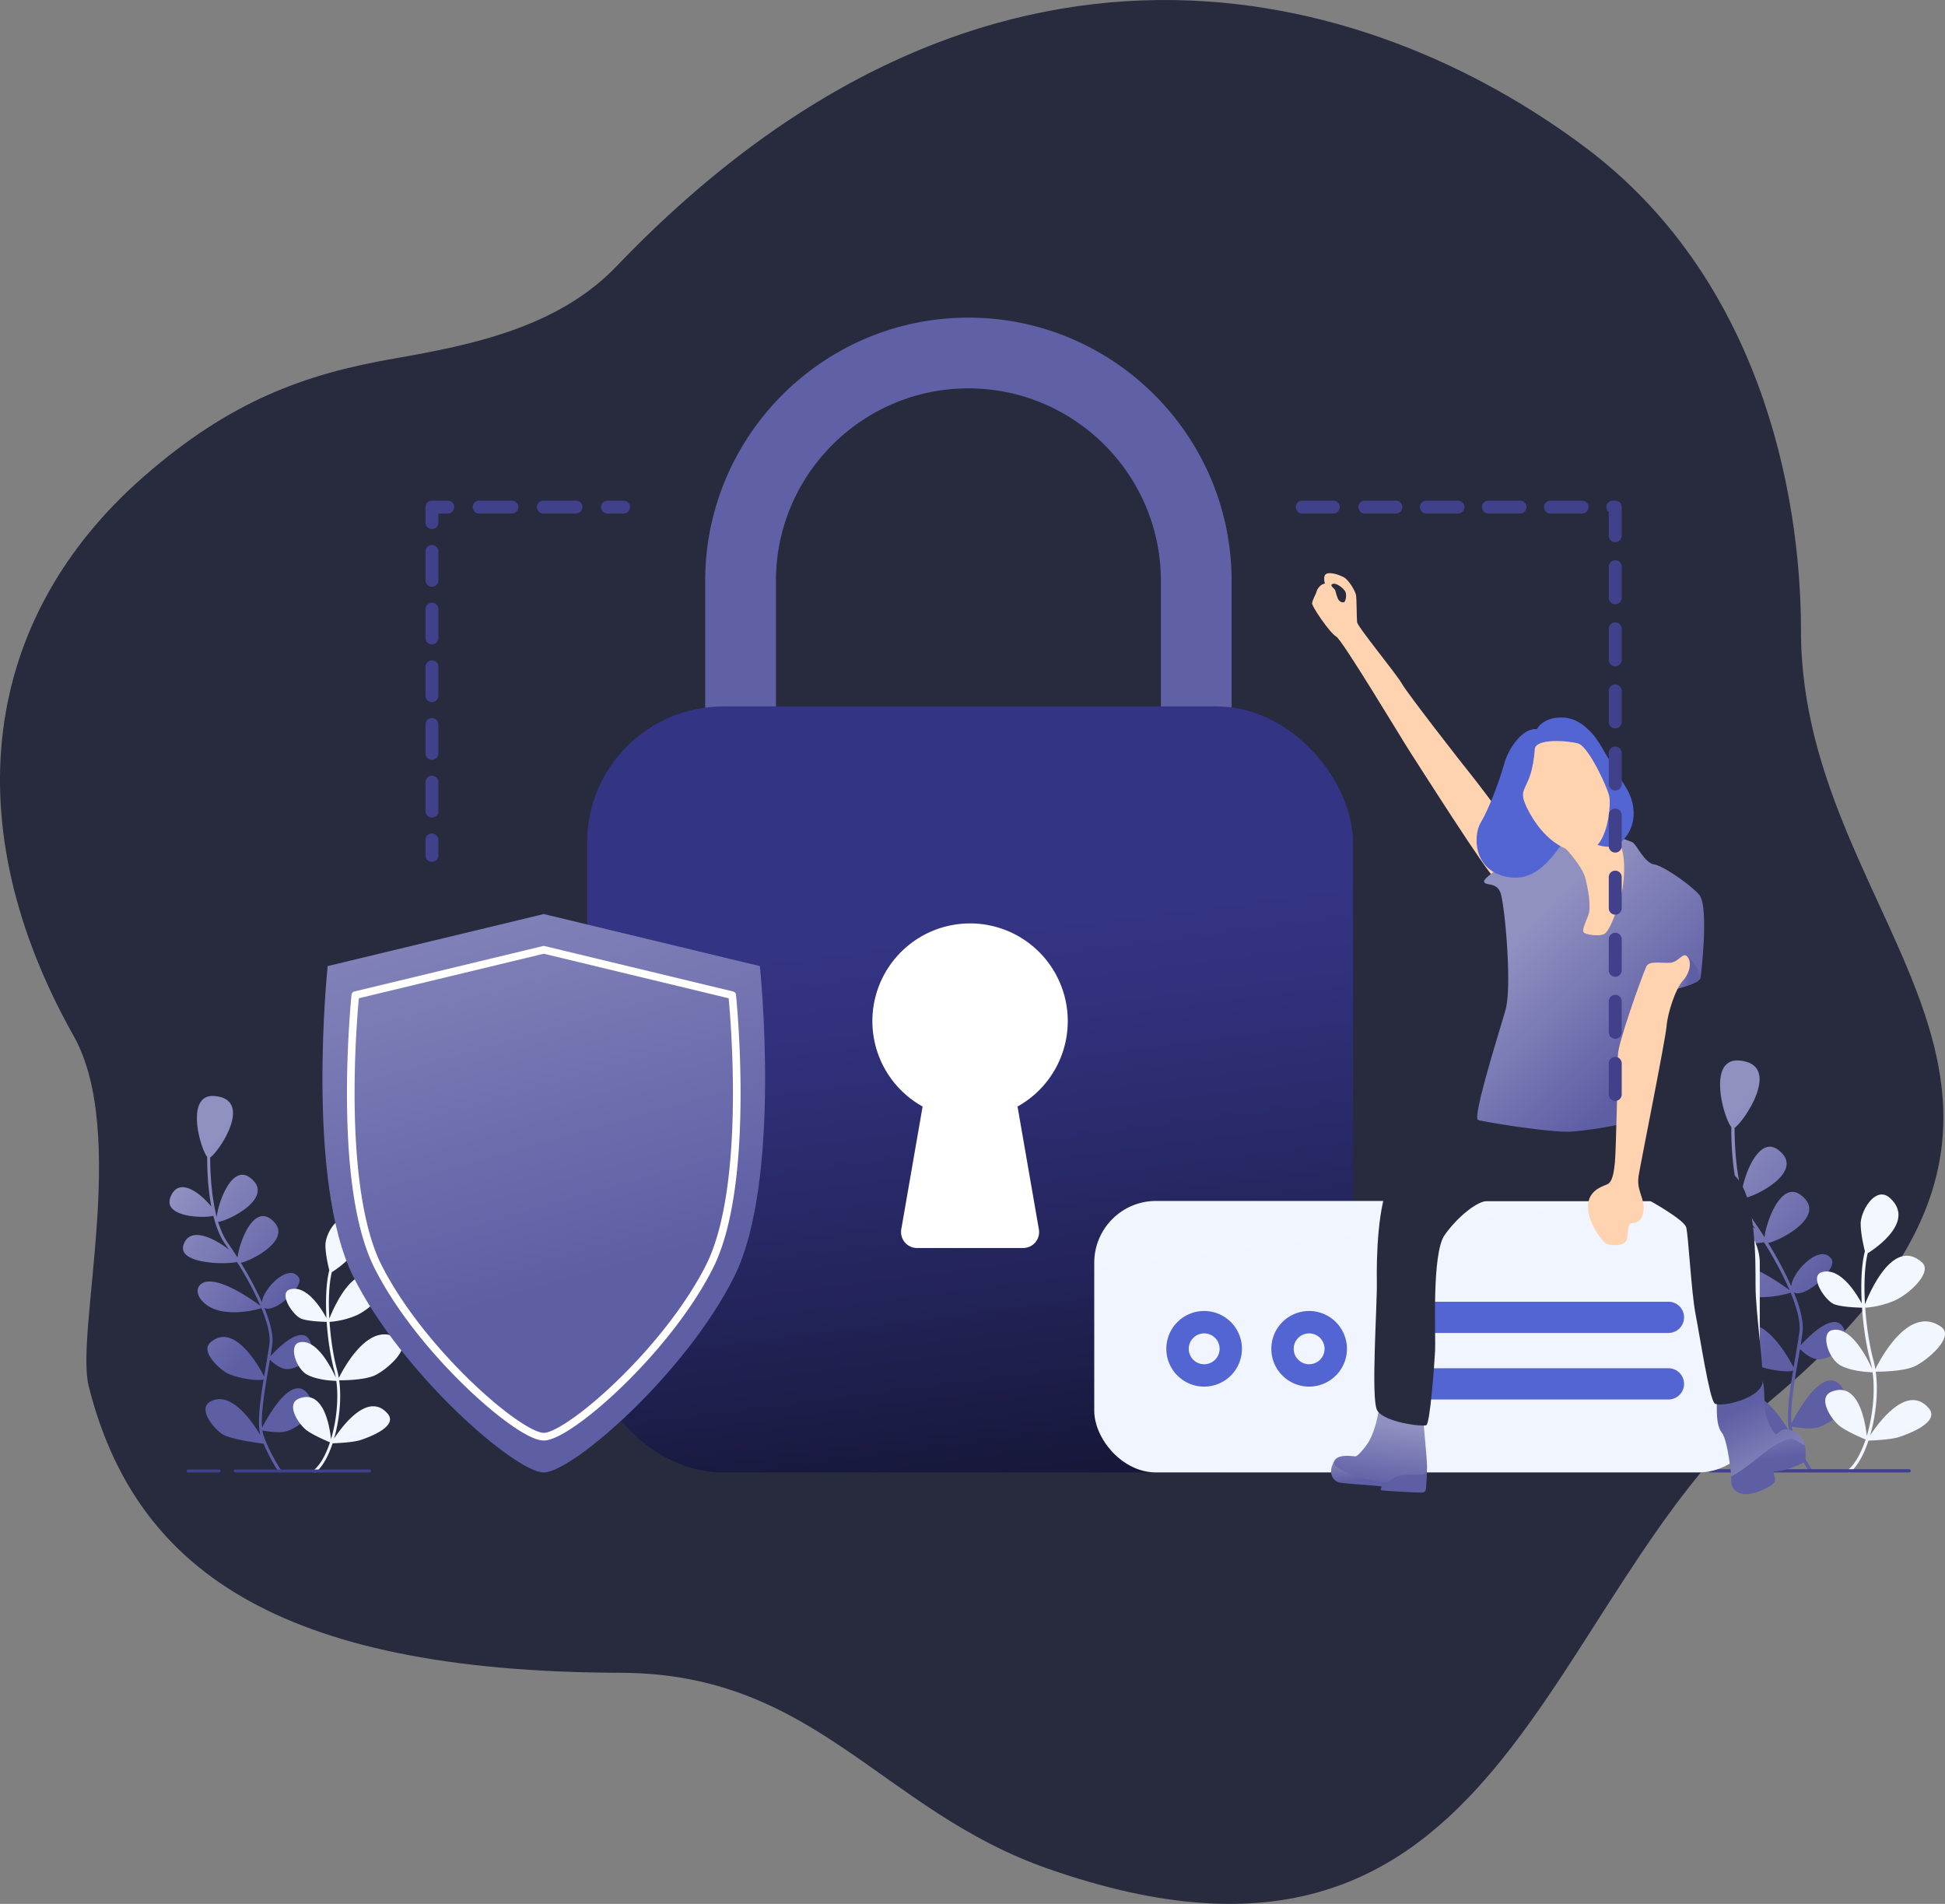 <svg xmlns="http://www.w3.org/2000/svg" xmlns:xlink="http://www.w3.org/1999/xlink" viewBox="0 0 1732.09 1695.26">
  <rect x="0" y="0" width="1732.09" height="1695.26" fill="#808080" stroke="none"/>
  <defs>
    <linearGradient id="linear-gradient" x1="961.66" y1="1082.66" x2="850.7" y2="1165.88" gradientTransform="matrix(-1, 0, 0, 1, 1100.88, 0)" gradientUnits="userSpaceOnUse">
      <stop offset="0" stop-color="#9090c1"/>
      <stop offset="1" stop-color="#5e5ea5"/>
    </linearGradient>
    <linearGradient id="linear-gradient-2" x1="798.96" y1="1152.47" x2="781.4" y2="1317.55" gradientTransform="matrix(-1, 0, 0, 1, 1100.88, 0)" gradientUnits="userSpaceOnUse">
      <stop offset="0" stop-color="#f3f7ff"/>
      <stop offset="1" stop-color="#f1f5ff"/>
    </linearGradient>
    <linearGradient id="linear-gradient-3" x1="572.19" y1="1061.12" x2="450.77" y2="1152.18" gradientTransform="matrix(-1, 0, 0, 1, 2064.39, 0)" xlink:href="#linear-gradient"/>
    <linearGradient id="linear-gradient-4" x1="394.15" y1="1137.51" x2="374.94" y2="1318.16" gradientTransform="matrix(-1, 0, 0, 1, 2064.39, 0)" xlink:href="#linear-gradient-2"/>
    <linearGradient id="linear-gradient-5" x1="845.41" y1="826.07" x2="940.61" y2="1568.52" gradientUnits="userSpaceOnUse">
      <stop offset="0" stop-color="#343484"/>
      <stop offset="0.16" stop-color="#2f2f78"/>
      <stop offset="0.44" stop-color="#222357"/>
      <stop offset="0.82" stop-color="#0e0e23"/>
      <stop offset="1" stop-color="#030408"/>
    </linearGradient>
    <linearGradient id="linear-gradient-6" x1="404.38" y1="682.3" x2="532.81" y2="1134.45" gradientTransform="matrix(1, 0, 0, 1, 0, 0)" xlink:href="#linear-gradient"/>
    <linearGradient id="linear-gradient-7" x1="1228.76" y1="862.37" x2="1267.92" y2="1167.73" gradientTransform="matrix(1, 0, 0, 1, 0, 0)" xlink:href="#linear-gradient-2"/>
    <linearGradient id="linear-gradient-8" x1="1567.91" y1="1251.42" x2="1574.16" y2="1300.15" gradientTransform="matrix(1, 0, 0, 1, 0, 0)" xlink:href="#linear-gradient"/>
    <linearGradient id="linear-gradient-9" x1="1586.15" y1="1322.45" x2="1550.64" y2="1252.87" gradientTransform="matrix(1, 0, 0, 1, 0, 0)" xlink:href="#linear-gradient"/>
    <linearGradient id="linear-gradient-10" x1="1226.47" y1="1292.47" x2="1228.63" y2="1316.56" gradientTransform="matrix(1, 0, 0, 1, 0, 0)" xlink:href="#linear-gradient"/>
    <linearGradient id="linear-gradient-11" x1="1234.45" y1="1267.83" x2="1226.56" y2="1325.09" gradientTransform="matrix(1, 0, 0, 1, 0, 0)" xlink:href="#linear-gradient"/>
    <linearGradient id="linear-gradient-12" x1="1352.54" y1="835.95" x2="1496.82" y2="977.42" gradientUnits="userSpaceOnUse">
      <stop offset="0" stop-color="#9090c1"/>
      <stop offset="0.8" stop-color="#5e5ea5"/>
    </linearGradient>
    <linearGradient id="linear-gradient-13" x1="1481.68" y1="867.82" x2="1505.75" y2="868.69" gradientUnits="userSpaceOnUse">
      <stop offset="0" stop-color="#9090c1"/>
      <stop offset="0.99" stop-color="#5e5ea5"/>
    </linearGradient>
  </defs>
  <title>onboarding-g4</title>
  <g id="Layer_2" data-name="Layer 2">
    <g id="onboarding-graphic">
      <g>
        <path id="SVGID" d="M1603.84,561.74c0-126.27-38.28-315.1-191.76-430.28C1217-14.93,879.5-107.89,548.86,237.27c-52,54.25-128.77,70-197.91,82-80,13.91-145.8,37.78-222.53,104.71C-18,551.76-39.6,735.55,65.59,922.41c48.92,86.88,1.24,263.46,13.39,311.81,40.48,161,165.83,254.44,473.51,255.26,173.86.47,231.66,122.25,380.62,174.4,410.29,143.64,435.45-242.4,646.12-418.93C1904.9,972,1603.88,830.72,1603.84,561.74Z" fill="#282a3e"/>
        <g>
          <path d="M190,1082.59c-9.41,2.45-45,1-38.22-16.56,7.56-19.54,27.75-2.46,36.42,8.38-3.29-17.29-3.74-34.89-3.69-44.31-6.4-7.69-19.93-56.58,6.72-54.15,34.91,3.17,4,49.44-4.06,54.69,0,11.28.75,33.62,5.86,53,1.08-12.32,13.36-47.35,29.69-35,23.69,17.93-21.63,39.56-28.5,39.18,2.16,7.08,5,13.6,8.6,18.81,2.62,3.75,5.53,8.09,8.54,12.82a1.29,1.29,0,0,0,.16.17c1.52-13,13.62-46.27,29.6-34.18,22.11,16.74-15.91,36.7-26.66,39a308.78,308.78,0,0,1,18.83,35.15c.74-11.71,23.72-35.65,32.85-22,5.09,7.63-21.84,32.51-30.72,26.94,5.06,12.37,8.11,23.93,7.06,32.37-.39,3.11-1,6.78-1.62,10.75,6.29-7,29-30.29,35.8-12.23,5.61,15-13.15,23.66-21,23.66-6.17,0-12.72-5.84-15.28-8.39-.36,2.15-.74,4.37-1.13,6.63-3.18,18.42-7,40.6-5.86,53.94,5.36-10.42,29.35-53.79,43.3-25.9,7.15,14.3-13.15,26.29-21,28.92-6.47,2.15-18,.22-22-.55a26.07,26.07,0,0,0,.9,4.08c5.14,15.41,15.52,31.07,15.62,31.23a1.31,1.31,0,1,1-2.19,1.45,169.21,169.21,0,0,1-13.32-25c-6.2-.78-30-4-36.84-8.58-7.89-5.26-22-22.54-10.52-28.92,17.79-9.88,36.43,16.38,44.59,30-3-10.18-.34-30.57,2.82-49.72-6.37,1.91-27.06-1.79-34.26-6.59-7.89-5.26-21.48-18.88-13.15-26.29,20.9-18.58,43,20.77,47.85,30.21.5-3,1-5.91,1.5-8.76,1.31-7.63,2.55-14.84,3.24-20.3,1-7.84-1.94-19.11-7.15-31.74-4.15,1.31-18.18,5.19-33.61,3-18.4-2.63-27.73-17-21-23.66,11.41-11.41,45.12,12.23,53.83,18.67a292.45,292.45,0,0,0-20.9-39.08c-10.72,2.49-53.44,1.58-47.66-15.39s27.65-5.55,40.5,4.39c-1.06-1.56-2.12-3.12-3.19-4.64C195.81,1101.19,192.4,1092.16,190,1082.59Z" fill="url(#linear-gradient)"/>
          <path d="M266.15,1245.38c22.07-8.82,27.46,24.95,28.63,36,4.86-16.15,6.92-35.8,4.72-51.8-3.35-.09-16.37-.7-25.46-5.25-10.52-5.25-17-26.31-7.89-28.91,15.31-4.38,28.79,22.17,32.89,31.22-.36-2-.78-4-1.3-5.9-3.35-12.31-5.78-28.16-6.83-43.74-4.16-.08-15.73-.48-22.13-2.61-7.88-2.63-21.24-23.22-10.51-26.29,14.78-4.22,27.85,17,32.43,25.49-.89-16.24-.22-31.88,2.55-42.54-1.19-4.68-3.44-14.62-3.44-22.38,0-10.51,12.2-31.21,23.66-21,20.93,18.61-10.44,40.35-18,45.12-2.54,10.5-3.1,25.65-2.19,41.37,4.7-11.83,23.69-54.39,46.43-33.91,8.74,7.86-10.51,26.28-23.65,31.54a74.65,74.65,0,0,1-22.59,5.25c1.05,15.31,3.46,30.91,6.77,43a67.41,67.41,0,0,1,1.47,6.94c5-10,28.18-52.81,53.78-34.19,10.63,7.73-10.52,26.29-21,31.54-9,4.52-27.4,4.75-32.43,4.73,2.19,15.94.21,35.45-4.52,51.82,7.72-11.69,30.3-41.68,47.46-22.37,10.19,11.45-16.17,21.16-23.66,23.65-6.58,2.2-20.68,2.85-25.14,3-3.74,11.29-8.82,20.66-14.76,25.6a1.27,1.27,0,0,1-.84.31,1.31,1.31,0,0,1-.84-2.32c5.66-4.72,10.51-13.66,14.09-24.46-3.42-1.43-13.37-5.72-19.82-10C266.15,1269,254,1250.26,266.15,1245.38Z" fill="url(#linear-gradient-2)"/>
          <path d="M209.64,1311.1h119.6a1.32,1.32,0,0,0,0-2.63H209.64a1.32,1.32,0,1,0,0,2.63Z" fill="#40408b"/>
          <path d="M167.58,1311.1h27.6a1.32,1.32,0,0,0,0-2.63h-27.6a1.32,1.32,0,1,0,0,2.63Z" fill="#40408b"/>
        </g>
        <g>
          <path d="M1547.77,1061.05c-10.29,2.67-49.26,1.1-41.82-18.13,8.28-21.38,30.37-2.69,39.85,9.16-3.59-18.91-4.08-38.17-4-48.48-7-8.42-21.81-61.91,7.35-59.26,38.21,3.47,4.36,54.11-4.44,59.86,0,12.33.82,36.78,6.41,58,1.19-13.48,14.63-51.82,32.49-38.3,25.92,19.61-23.67,43.29-31.19,42.88,2.36,7.74,5.42,14.87,9.41,20.57,2.88,4.11,6.06,8.86,9.35,14l.17.19c1.67-14.19,14.91-50.64,32.4-37.41,24.2,18.31-17.42,40.16-29.17,42.65a338,338,0,0,1,20.6,38.47c.81-12.82,26-39,35.95-24,5.57,8.35-23.91,35.57-33.62,29.47,5.54,13.54,8.87,26.2,7.72,35.43-.42,3.4-1,7.42-1.77,11.77,6.89-7.62,31.77-33.15,39.18-13.39,6.14,16.38-14.39,25.89-23,25.89-6.75,0-13.91-6.39-16.71-9.18-.4,2.36-.82,4.78-1.24,7.26-3.48,20.16-7.64,44.43-6.42,59,5.88-11.4,32.12-58.86,47.39-28.33,7.82,15.65-14.39,28.76-23,31.64-7.08,2.36-19.74.24-24.06-.6a26.87,26.87,0,0,0,1,4.46c5.62,16.87,17,34,17.09,34.17a1.45,1.45,0,0,1-.4,2,1.47,1.47,0,0,1-.8.24,1.43,1.43,0,0,1-1.19-.64,186.35,186.35,0,0,1-14.59-27.36c-6.77-.85-32.82-4.41-40.31-9.4-8.63-5.75-24.08-24.65-11.51-31.64,19.46-10.81,39.86,17.93,48.8,32.87-3.33-11.15-.38-33.46,3.08-54.41-7,2.08-29.61-2-37.49-7.22-8.63-5.76-23.51-20.66-14.39-28.77,22.87-20.33,47,22.73,52.36,33.06.55-3.26,1.1-6.47,1.64-9.58,1.44-8.36,2.8-16.25,3.55-22.22,1.07-8.57-2.12-20.91-7.82-34.73-4.55,1.44-19.9,5.68-36.78,3.27-20.14-2.88-30.35-18.56-23-25.89,12.48-12.48,49.36,13.38,58.9,20.43a320.08,320.08,0,0,0-22.87-42.76c-11.74,2.72-58.48,1.72-52.16-16.85s30.26-6.07,44.32,4.81c-1.16-1.71-2.32-3.41-3.48-5.08C1554.12,1081.39,1550.39,1071.51,1547.77,1061.05Z" fill="url(#linear-gradient-3)"/>
          <path d="M1631.1,1239.19c24.15-9.66,30.05,27.29,31.32,39.41,5.32-17.67,7.58-39.18,5.18-56.69-3.68-.09-17.92-.76-27.87-5.74-11.51-5.75-18.6-28.79-8.63-31.64,16.75-4.79,31.51,24.26,36,34.16-.39-2.23-.86-4.39-1.42-6.45-3.67-13.47-6.33-30.81-7.48-47.86-4.55-.09-17.22-.53-24.21-2.86-8.63-2.88-23.24-25.41-11.51-28.77,16.17-4.62,30.48,18.58,35.49,27.9-1-17.78-.24-34.9,2.79-46.56-1.3-5.12-3.76-16-3.76-24.48,0-11.51,13.35-34.16,25.89-23,22.9,20.36-11.42,44.15-19.65,49.37-2.78,11.49-3.39,28.07-2.4,45.27,5.14-12.94,25.92-59.51,50.81-37.11,9.57,8.61-11.5,28.77-25.89,34.52a81.52,81.52,0,0,1-24.72,5.75c1.16,16.75,3.8,33.82,7.41,47.09a73.59,73.59,0,0,1,1.62,7.59c5.45-11,30.83-57.79,58.84-37.42,11.63,8.46-11.5,28.77-23,34.52-9.88,4.94-30,5.2-35.48,5.17,2.39,17.45.23,38.8-5,56.71,8.45-12.79,33.16-45.61,51.94-24.48,11.14,12.53-17.71,23.16-25.89,25.89-7.21,2.4-22.63,3.12-27.52,3.29-4.09,12.35-9.65,22.6-16.15,28a1.44,1.44,0,0,1-.92.33,1.44,1.44,0,0,1-.92-2.54c6.2-5.17,11.5-15,15.42-26.77-3.75-1.56-14.64-6.26-21.69-11C1631.1,1265.07,1617.75,1244.53,1631.1,1239.19Z" fill="url(#linear-gradient-4)"/>
          <path d="M1569.26,1311.1h130.88a1.44,1.44,0,0,0,0-2.88H1569.26a1.44,1.44,0,0,0,0,2.88Z" fill="#40408b"/>
          <path d="M1523.23,1311.1h30.2a1.44,1.44,0,0,0,0-2.88h-30.2a1.44,1.44,0,0,0,0,2.88Z" fill="#40408b"/>
        </g>
        <g>
          <g>
            <path d="M1065.3,676.63a31.49,31.49,0,0,1-31.5-31.49V517.23c0-94.52-76.89-171.41-171.4-171.41S691,422.71,691,517.23V645.14a31.5,31.5,0,0,1-63,0V517.23C628,388,733.16,282.83,862.4,282.83S1096.79,388,1096.79,517.23V645.14A31.49,31.49,0,0,1,1065.3,676.63Z" fill="#6060a6"/>
            <rect x="522.84" y="629.02" width="682.08" height="682.08" rx="121.22" fill="url(#linear-gradient-5)"/>
            <path d="M911.13,1111.26H816.62a14.23,14.23,0,0,1-14-16.65l19-109.33a87,87,0,1,1,84.53,0l19,109.33a14.21,14.21,0,0,1-14,16.65Z" fill="#fff"/>
          </g>
          <g>
            <path d="M676.69,860.24,484.24,813.89,291.79,860.24s-20,190.79,22.94,276.7,144,174.16,169.51,174.16,126.55-88.24,169.51-174.16S676.69,860.24,676.69,860.24Z" fill="url(#linear-gradient-6)"/>
            <path d="M484.24,1282.66c-6.27,0-16.08-4.65-29.17-13.81-12.54-8.78-26.85-20.88-41.4-35-34.3-33.27-63.56-71.52-80.27-104.93-15.77-31.54-24-82.08-24.4-150.23-.32-50.55,4-92.49,4.06-92.91a3.4,3.4,0,0,1,2.58-2.95l167.81-40.42a3.56,3.56,0,0,1,1.59,0l167.8,40.42a3.4,3.4,0,0,1,2.58,2.95c.05.42,4.38,42.36,4.07,92.91-.43,68.15-8.64,118.69-24.41,150.23-16.71,33.41-46,71.66-80.27,104.93-14.54,14.11-28.86,26.21-41.4,35C500.33,1278,490.51,1282.66,484.24,1282.66ZM319.58,888.88c-.9,9.53-4.07,46.5-3.79,89.85.42,66.12,8.61,117,23.68,147.16,16.38,32.76,45.15,70.34,78.93,103.1,31.72,30.77,57.14,46.87,65.84,46.87s34.12-16.1,65.84-46.87c33.78-32.76,62.55-70.34,78.93-103.1,15.08-30.16,23.27-81,23.68-147.16.28-43.35-2.89-80.32-3.79-89.85L484.24,849.22Z" fill="#fff"/>
          </g>
          <g>
            <rect x="974.46" y="1069.35" width="592.68" height="241.75" rx="55.03" fill="url(#linear-gradient-7)"/>
            <g>
              <path d="M1486.19,1186.9H1265.53a13.9,13.9,0,0,1,0-27.79h220.66a13.9,13.9,0,0,1,0,27.79Z" fill="#5365d3"/>
              <path d="M1486.19,1246.13H1265.53a13.9,13.9,0,0,1,0-27.79h220.66a13.9,13.9,0,0,1,0,27.79Z" fill="#5365d3"/>
            </g>
            <path d="M1072.37,1234.68A33.67,33.67,0,1,1,1106,1201,33.71,33.71,0,0,1,1072.37,1234.68Zm0-47.4A13.74,13.74,0,1,0,1086.1,1201,13.75,13.75,0,0,0,1072.37,1187.28Z" fill="#5365d3"/>
            <path d="M1165.83,1234.68A33.67,33.67,0,1,1,1199.5,1201,33.7,33.7,0,0,1,1165.83,1234.68Zm0-47.4a13.74,13.74,0,1,0,13.74,13.73A13.75,13.75,0,0,0,1165.83,1187.28Z" fill="#5365d3"/>
          </g>
          <g>
            <path d="M1580.52,1310.11c-3.51-.5,2.41,6.8-.88,10.53s-22.17,13.39-31.83,8.34-5.26-17.77-4.6-21.29,40.82-29.85,43.89-29.85,14.56,2.51,16.7,4.77,2.2,0,3.19,3,2,14.85-.82,16.65S1586.79,1311,1580.52,1310.11Z" fill="url(#linear-gradient-8)"/>
            <path d="M1528.87,1246.05c0,12-.49,23.08,4.59,29.85s8,35.56,8.23,38,20.23-12.66,26.23-17.74,21.41-16.36,28.43-14.66,10.64,7.25,10.64,4.11-7-11.85-15.24-12.82-8.71,7.25-11.85,2.9a48.22,48.22,0,0,1-8.22-21.52c-1-9,.72-26.85-5.08-27.82S1528.87,1246.05,1528.87,1246.05Z" fill="url(#linear-gradient-9)"/>
            <path d="M1187.86,1301.79c-5.33,8.87-1.38,17,5.1,18.32s37.44,2.78,37.44,3.68-1.81,2.89,0,3.26,31.82,2.17,35.62,2,4-2.89,4-5.42.72-6.51.68-14.39S1187.86,1301.79,1187.86,1301.79Z" fill="url(#linear-gradient-10)"/>
            <path d="M1228.26,1253c-2,14.49-6.13,25.35-9.47,30.93s-9.75,12.53-11.42,12.81-16.72-3.06-19.51,5,42.91,20.06,47.65,18.11,5.67-6.72,18.62-6.72,15.47.72,16.55-4-3.24-38.14-2.88-46.42S1228.26,1253,1228.26,1253Z" fill="url(#linear-gradient-11)"/>
            <path d="M1321.11,994.12c-7,7.76-70.16,32.33-82.32,55.06s-13,70.82-12.66,92.42-5.4,103.25.2,114,40.49,15,43.85,13.42,7.16-53.69,7.83-66.45-3.24-86.25,8.48-102.85,29.29-30.27,37.76-30.27h145.49s30,16.6,31.9,23.44,4.57,58.21,8.31,77.25,12.31,75.35,16.94,79.41,42.28-4.06,42.86-19.7-6.37-62.12-6.37-84.86.34-72.39-14.48-93.41-73.07-53.89-85.13-57.45S1321.11,994.12,1321.11,994.12Z" fill="#282a3e"/>
            <path d="M1179.87,519.66c-3.77.28-7,4.88-7.4,7s-4,7.81-4,10.74,16,26.5,21.48,29.43S1249.82,660.59,1256,670s69.51,109.39,74.93,111.59,36.9-14.79,36.9-14.79-46.71-63.2-57-75.94-57.71-73.69-62.46-82.19S1209,558.24,1208.54,554s-.26-21.43-1.06-24.62-6.08-12.75-10.56-15.24-12.75-5.08-15.94-3.09S1179.87,519.66,1179.87,519.66Z" fill="#ffd3af"/>
            <path d="M1186.36,520.14c-2.41,1.48,2.14,3.77,2.66,5.39s1.85,7.61,3.4,9.08,2.58,1.92,4.21,1.7,2.8-6,1.62-9.08S1189.61,518.15,1186.36,520.14Z" fill="#282a3e"/>
            <path d="M1384.86,743.89c-18.27,7.65-63.22,35.85-63.22,40.7s11,0,14.68,10.66,10.44,83,4.35,104.18-29.74,96-24.37,97.81,65.21,11.47,82.41,10.4,54.82-7.17,61.27-12.54,14.18-107.89,24.45-111.77,29.14-7.22,30-13,7.49-64.1-1.39-73.82-31.91-25.53-40.23-26.91-15.13-17.2-18.81-19.41-30.8-11-44-10.43A115.22,115.22,0,0,0,1384.86,743.89Z" fill="url(#linear-gradient-12)"/>
            <path d="M1500.77,850.64s-31.83,20.26-29.88,25c1.5,3.62,6.26,8,11.32,10.11a5.12,5.12,0,0,1,2.22-2.38c10.27-3.89,29.14-7.22,30-13C1511.87,861.21,1505.44,852.67,1500.77,850.64Z" fill="url(#linear-gradient-13)"/>
            <path d="M1389.07,750.53c8.11,7.17,20.27,22.14,22.61,31s5.78,26,2.6,33.9-5.94,13.68-3.37,15.27,12.1,3.17,17.25,1.19,11.9-21.22,15.46-34.7,5-42.62-4.16-49.56-13.08-11.3-18.44-11.3S1389.07,750.53,1389.07,750.53Z" fill="#ffd3ae"/>
            <path d="M1368.54,649.35c-11.48-1.77-24.64,15.22-29,30.8s-14,41-20.84,52.19-7.43,43.49,24.92,48.74,47-35.39,55-36.8,29.37,16.21,42.77,7.05,19.5-30.78,5.4-52.16-21.41-37.73-28.73-45.82c-6.16-6.81-14.69-14.37-27.41-14.48C1373.59,638.74,1368.54,649.35,1368.54,649.35Z" fill="#5365d3"/>
            <path d="M1366.8,667c-2.9,38.68-16.44,32.16-7.56,51.09,4.86,10.39,19.64,36.79,46.17,40.76s29.18-41.11,27.85-49.07-18.57-45.1-27.85-47.75S1367.53,657.33,1366.8,667Z" fill="#ffd3af"/>
            <path d="M1466,860.82c-6.23,14.85-25.2,69-25.2,78.3s-1.71,87.6-2.69,96.16-2,17.29-7,19.35-16.83,5.76-17,19.64,12.84,32.47,17.57,33.65,13.94,1.68,16.57-3.15S1448,1089,1454,1089s10.1-5.27,9.66-14.71-6.36-15.37-4.39-27.44,23.84-120.76,24.87-133.12,8.23-33.63,14.16-40,8.75-16.14,4.63-21.54-7.72,4.89-16.22,5.14S1468.3,855.38,1466,860.82Z" fill="#ffd3af"/>
          </g>
        </g>
        <g>
          <path d="M555.07,457.27H541.25a5.76,5.76,0,1,1,0-11.51h13.82a5.76,5.76,0,1,1,0,11.51Z" fill="#40408b"/>
          <path d="M512.7,457.27H484.15a5.76,5.76,0,1,1,0-11.51H512.7a5.76,5.76,0,1,1,0,11.51Zm-57.11,0H427a5.76,5.76,0,1,1,0-11.51h28.55a5.76,5.76,0,1,1,0,11.51Z" fill="#40408b"/>
          <path d="M384.67,471.09a5.75,5.75,0,0,1-5.76-5.75V451.52a5.76,5.76,0,0,1,5.76-5.76h13.82a5.76,5.76,0,1,1,0,11.51h-8.06v8.07A5.75,5.75,0,0,1,384.67,471.09Z" fill="#40408b"/>
          <path d="M384.67,728a5.76,5.76,0,0,1-5.76-5.76V696.52a5.76,5.76,0,0,1,11.52,0v25.69A5.76,5.76,0,0,1,384.67,728Zm0-51.38a5.76,5.76,0,0,1-5.76-5.76V645.15a5.76,5.76,0,0,1,11.52,0v25.68A5.76,5.76,0,0,1,384.67,676.59Zm0-51.37a5.76,5.76,0,0,1-5.76-5.76V593.77a5.76,5.76,0,0,1,11.52,0v25.69A5.76,5.76,0,0,1,384.67,625.22Zm0-51.38a5.76,5.76,0,0,1-5.76-5.76V542.4a5.76,5.76,0,0,1,11.52,0v25.68A5.76,5.76,0,0,1,384.67,573.84Zm0-51.37a5.76,5.76,0,0,1-5.76-5.76V491a5.76,5.76,0,0,1,11.52,0v25.69A5.76,5.76,0,0,1,384.67,522.47Z" fill="#40408b"/>
          <path d="M384.67,767.47a5.75,5.75,0,0,1-5.76-5.75V747.9a5.76,5.76,0,0,1,11.52,0v13.82A5.75,5.75,0,0,1,384.67,767.47Z" fill="#40408b"/>
        </g>
        <path d="M1438.43,980.27a5.76,5.76,0,0,1-5.76-5.76V946.87a5.76,5.76,0,0,1,11.52,0v27.64A5.76,5.76,0,0,1,1438.43,980.27Zm0-55.28a5.76,5.76,0,0,1-5.76-5.76V891.6a5.76,5.76,0,1,1,11.52,0v27.63A5.76,5.76,0,0,1,1438.43,925Zm0-55.27a5.76,5.76,0,0,1-5.76-5.76V836.32a5.76,5.76,0,0,1,11.52,0V864A5.76,5.76,0,0,1,1438.43,869.72Zm0-55.28a5.76,5.76,0,0,1-5.76-5.76V781a5.76,5.76,0,1,1,11.52,0v27.64A5.76,5.76,0,0,1,1438.43,814.44Zm0-55.28a5.76,5.76,0,0,1-5.76-5.76V725.76a5.76,5.76,0,0,1,11.52,0V753.4A5.76,5.76,0,0,1,1438.43,759.16Zm0-55.28a5.75,5.75,0,0,1-5.76-5.75V670.49a5.76,5.76,0,0,1,11.52,0v27.64A5.75,5.75,0,0,1,1438.43,703.88Zm0-55.27a5.76,5.76,0,0,1-5.76-5.76V615.21a5.76,5.76,0,1,1,11.52,0v27.64A5.76,5.76,0,0,1,1438.43,648.61Zm0-55.28a5.76,5.76,0,0,1-5.76-5.76V559.93a5.76,5.76,0,0,1,11.52,0v27.64A5.76,5.76,0,0,1,1438.43,593.33Zm0-55.28a5.75,5.75,0,0,1-5.76-5.75V504.66a5.76,5.76,0,1,1,11.52,0V532.3A5.75,5.75,0,0,1,1438.43,538.05Zm0-55.27a5.76,5.76,0,0,1-5.76-5.76V456a5.75,5.75,0,0,1,3.62-10.23h2.14a5.76,5.76,0,0,1,5.76,5.76V477A5.76,5.76,0,0,1,1438.43,482.78Zm-29.78-25.51H1381a5.76,5.76,0,1,1,0-11.51h27.63a5.76,5.76,0,1,1,0,11.51Zm-55.27,0h-27.64a5.76,5.76,0,1,1,0-11.51h27.64a5.76,5.76,0,1,1,0,11.51Zm-55.28,0h-27.64a5.76,5.76,0,1,1,0-11.51h27.64a5.76,5.76,0,1,1,0,11.51Zm-55.28,0h-27.64a5.76,5.76,0,0,1,0-11.51h27.64a5.76,5.76,0,1,1,0,11.51Zm-55.27,0h-27.64a5.76,5.76,0,1,1,0-11.51h27.64a5.76,5.76,0,0,1,0,11.51Z" fill="#40408b"/>
      </g>
    </g>
  </g>
</svg>
